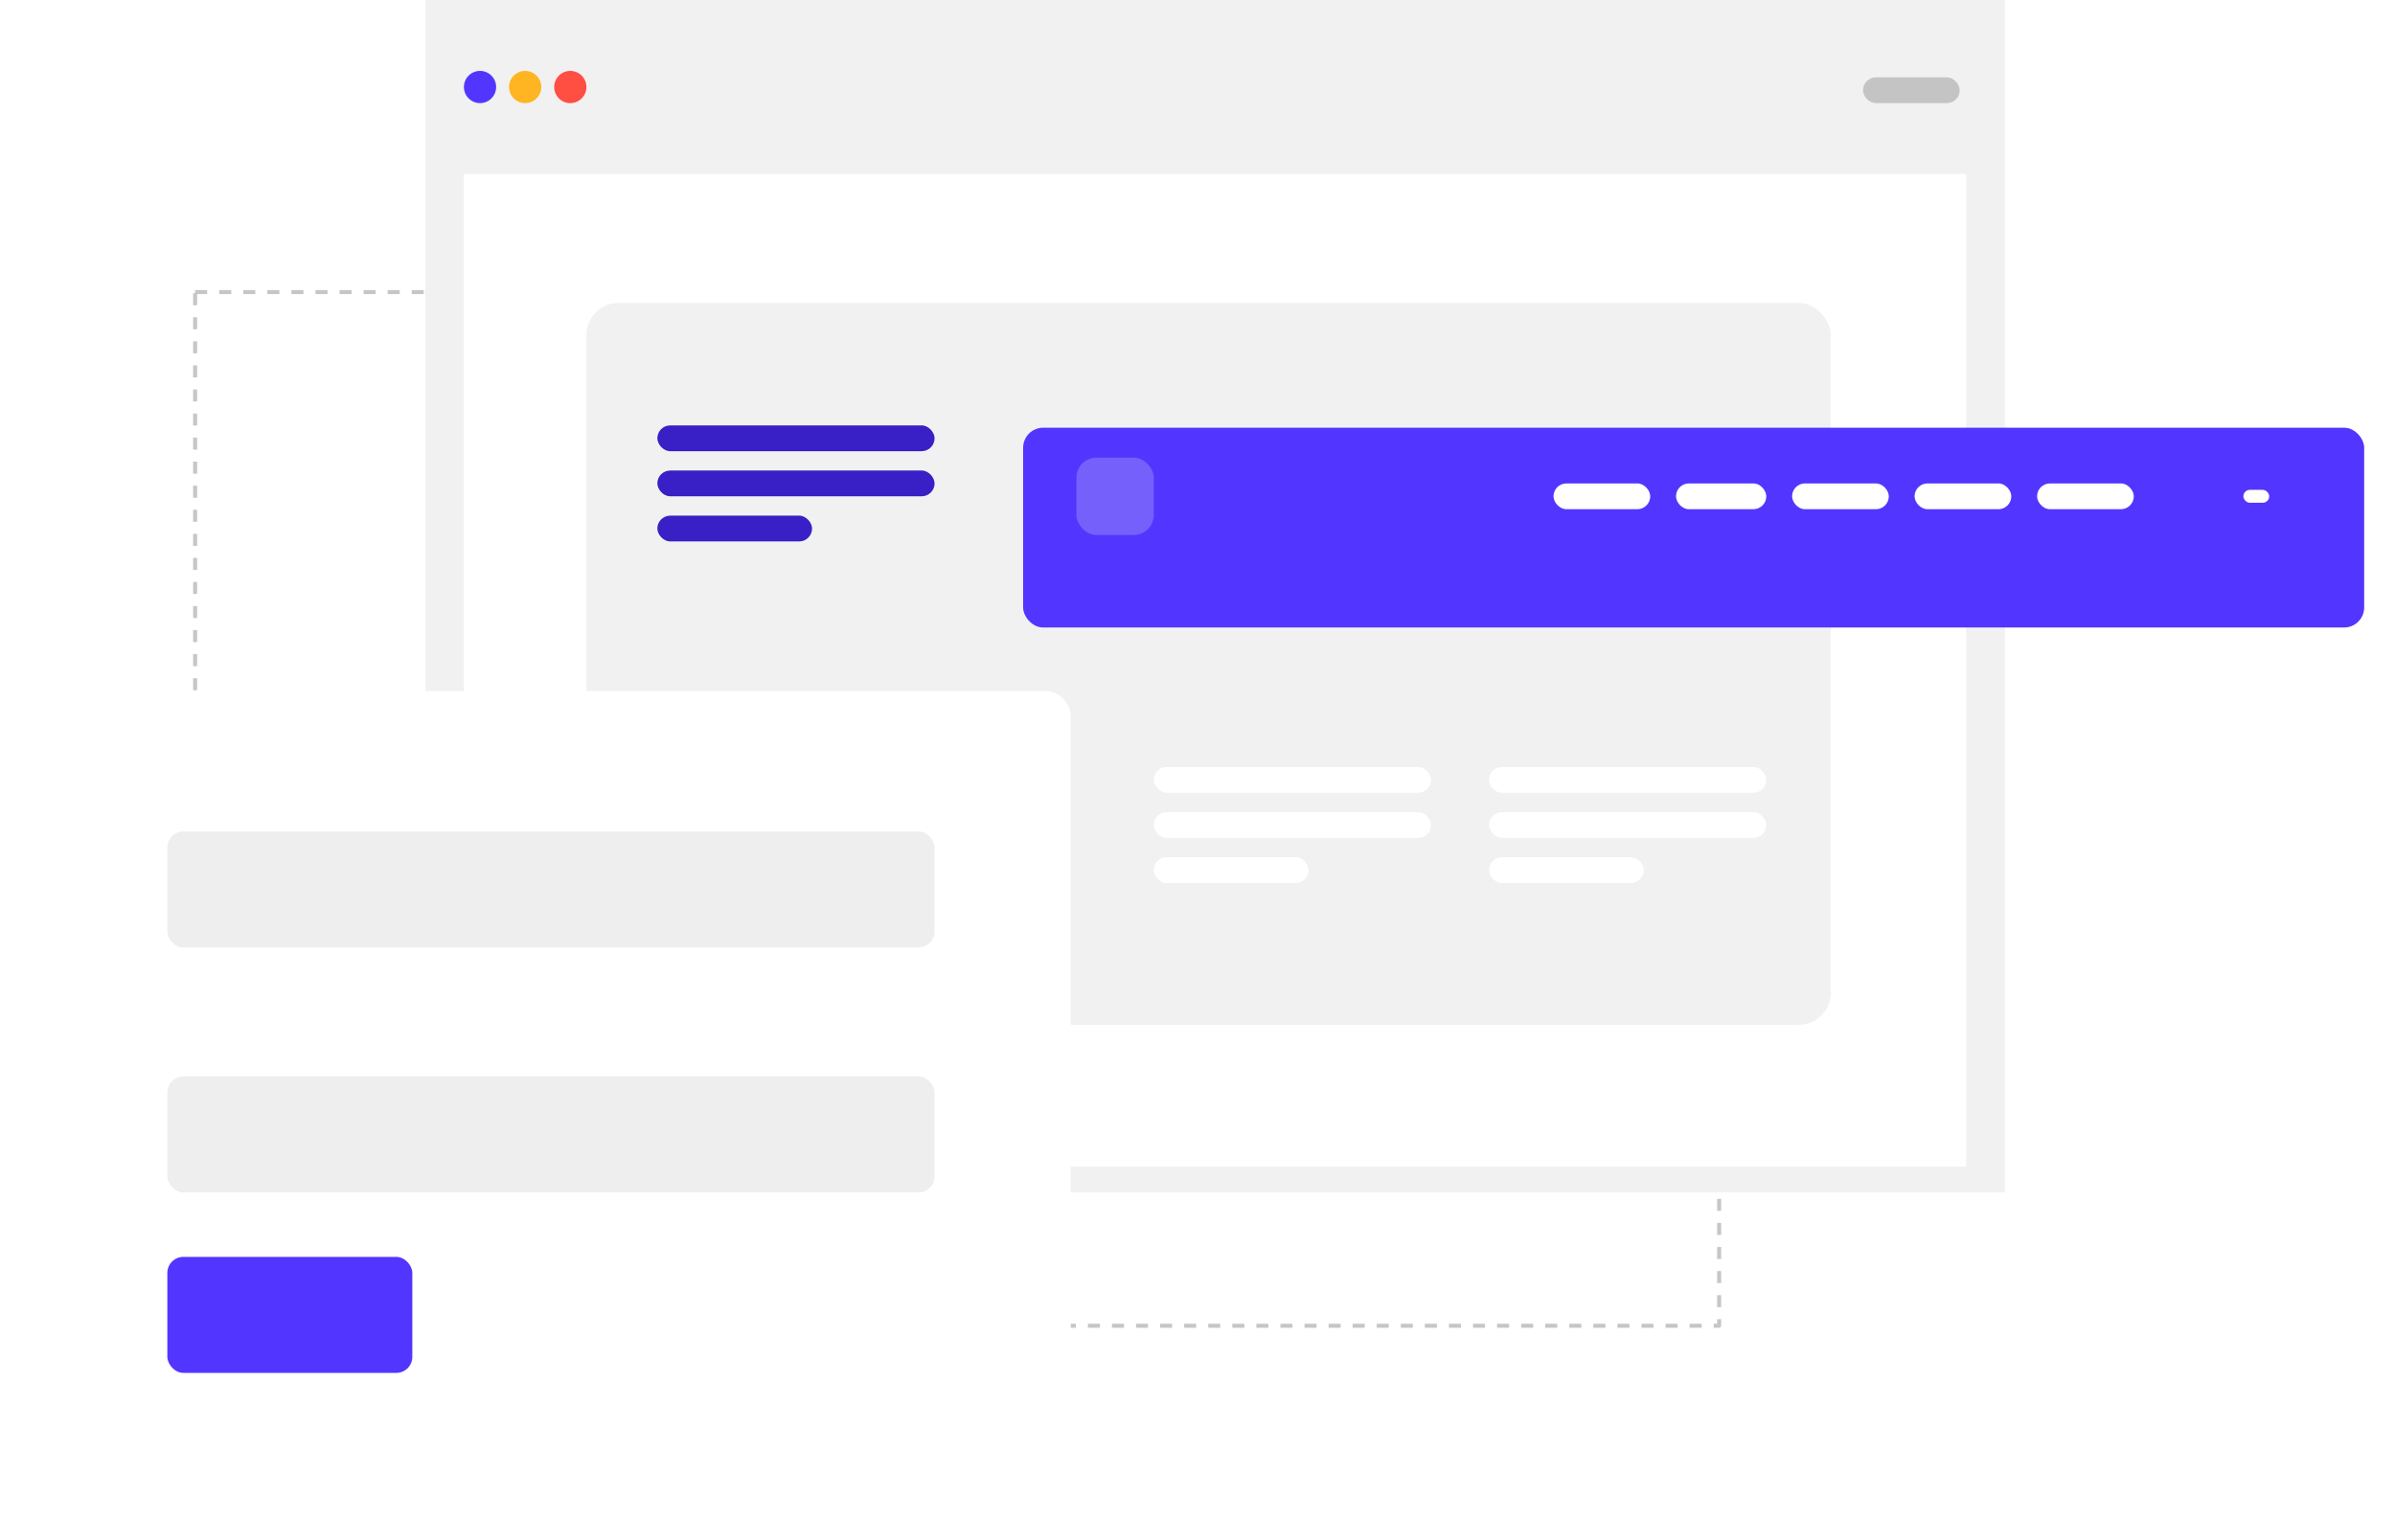 <svg width="597" height="384" viewBox="0 0 597 384" fill="none" xmlns="http://www.w3.org/2000/svg">
<rect x="48.639" y="72.822" width="379.893" height="257.75" stroke="#C6C6C6" stroke-linejoin="round" stroke-dasharray="3 3"/>
<rect x="106" width="393.75" height="297.321" fill="#F1F1F1"/>
<rect x="115.639" y="43.395" width="374.464" height="247.5" fill="white"/>
<rect x="146.178" y="75.536" width="310.178" height="180" rx="8" fill="#F1F1F1"/>
<rect x="464.388" y="19.286" width="24.107" height="6.429" rx="3.214" fill="#C4C4C4"/>
<rect x="287.605" y="191.25" width="69.107" height="6.429" rx="3.214" fill="white"/>
<rect x="163.855" y="106.072" width="69.107" height="6.429" rx="3.214" fill="#3820C6"/>
<rect x="371.176" y="191.25" width="69.107" height="6.429" rx="3.214" fill="white"/>
<rect x="287.605" y="202.5" width="69.107" height="6.429" rx="3.214" fill="white"/>
<rect x="163.855" y="117.322" width="69.107" height="6.429" rx="3.214" fill="#3820C6"/>
<rect x="371.176" y="202.5" width="69.107" height="6.429" rx="3.214" fill="white"/>
<rect x="287.605" y="213.75" width="38.571" height="6.429" rx="3.214" fill="white"/>
<rect x="163.855" y="128.572" width="38.571" height="6.429" rx="3.214" fill="#3820C6"/>
<rect x="371.176" y="213.75" width="38.571" height="6.429" rx="3.214" fill="white"/>
<circle cx="119.657" cy="21.696" r="4.018" fill="#5236FF"/>
<circle cx="130.907" cy="21.696" r="4.018" fill="#FFB422"/>
<circle cx="142.157" cy="21.696" r="4.018" fill="#FF4E42"/>
<g filter="url(#filter0_d_594_10933)">
<rect x="16" y="162.322" width="245.893" height="197.678" rx="6" fill="white"/>
</g>
<rect x="41.711" y="207.323" width="191.25" height="28.929" rx="4" fill="#EEEEEE"/>
<rect x="41.711" y="268.395" width="191.25" height="28.929" rx="4" fill="#EEEEEE"/>
<rect x="41.711" y="313.394" width="61.071" height="28.929" rx="4" fill="#5236FF"/>
<g filter="url(#filter1_d_594_10933)">
<rect x="249.033" y="99.644" width="334.285" height="49.821" rx="5" fill="#5236FF"/>
</g>
<rect x="387.244" y="120.539" width="24.107" height="6.429" rx="3.214" fill="white"/>
<rect x="417.783" y="120.539" width="22.5" height="6.429" rx="3.214" fill="white"/>
<rect x="268.316" y="114.109" width="19.286" height="19.286" rx="5" fill="#7660FC"/>
<rect x="446.711" y="120.539" width="24.107" height="6.429" rx="3.214" fill="white"/>
<rect x="477.249" y="120.539" width="24.107" height="6.429" rx="3.214" fill="white"/>
<rect x="507.782" y="120.539" width="24.107" height="6.429" rx="3.214" fill="white"/>
<rect x="559.21" y="122.145" width="6.429" height="3.214" rx="1.607" fill="white"/>
<defs>
<filter id="filter0_d_594_10933" x="0" y="151.322" width="287.893" height="239.678" filterUnits="userSpaceOnUse" color-interpolation-filters="sRGB">
<feFlood flood-opacity="0" result="BackgroundImageFix"/>
<feColorMatrix in="SourceAlpha" type="matrix" values="0 0 0 0 0 0 0 0 0 0 0 0 0 0 0 0 0 0 127 0" result="hardAlpha"/>
<feOffset dx="5" dy="10"/>
<feGaussianBlur stdDeviation="10.5"/>
<feComposite in2="hardAlpha" operator="out"/>
<feColorMatrix type="matrix" values="0 0 0 0 0.7 0 0 0 0 0.7 0 0 0 0 0.7 0 0 0 0.25 0"/>
<feBlend mode="normal" in2="BackgroundImageFix" result="effect1_dropShadow_594_10933"/>
<feBlend mode="normal" in="SourceGraphic" in2="effect1_dropShadow_594_10933" result="shape"/>
</filter>
<filter id="filter1_d_594_10933" x="248.033" y="99.644" width="348.286" height="63.821" filterUnits="userSpaceOnUse" color-interpolation-filters="sRGB">
<feFlood flood-opacity="0" result="BackgroundImageFix"/>
<feColorMatrix in="SourceAlpha" type="matrix" values="0 0 0 0 0 0 0 0 0 0 0 0 0 0 0 0 0 0 127 0" result="hardAlpha"/>
<feOffset dx="6" dy="7"/>
<feGaussianBlur stdDeviation="3.5"/>
<feComposite in2="hardAlpha" operator="out"/>
<feColorMatrix type="matrix" values="0 0 0 0 0.5 0 0 0 0 0.5 0 0 0 0 0.5 0 0 0 0.25 0"/>
<feBlend mode="normal" in2="BackgroundImageFix" result="effect1_dropShadow_594_10933"/>
<feBlend mode="normal" in="SourceGraphic" in2="effect1_dropShadow_594_10933" result="shape"/>
</filter>
</defs>
</svg>
